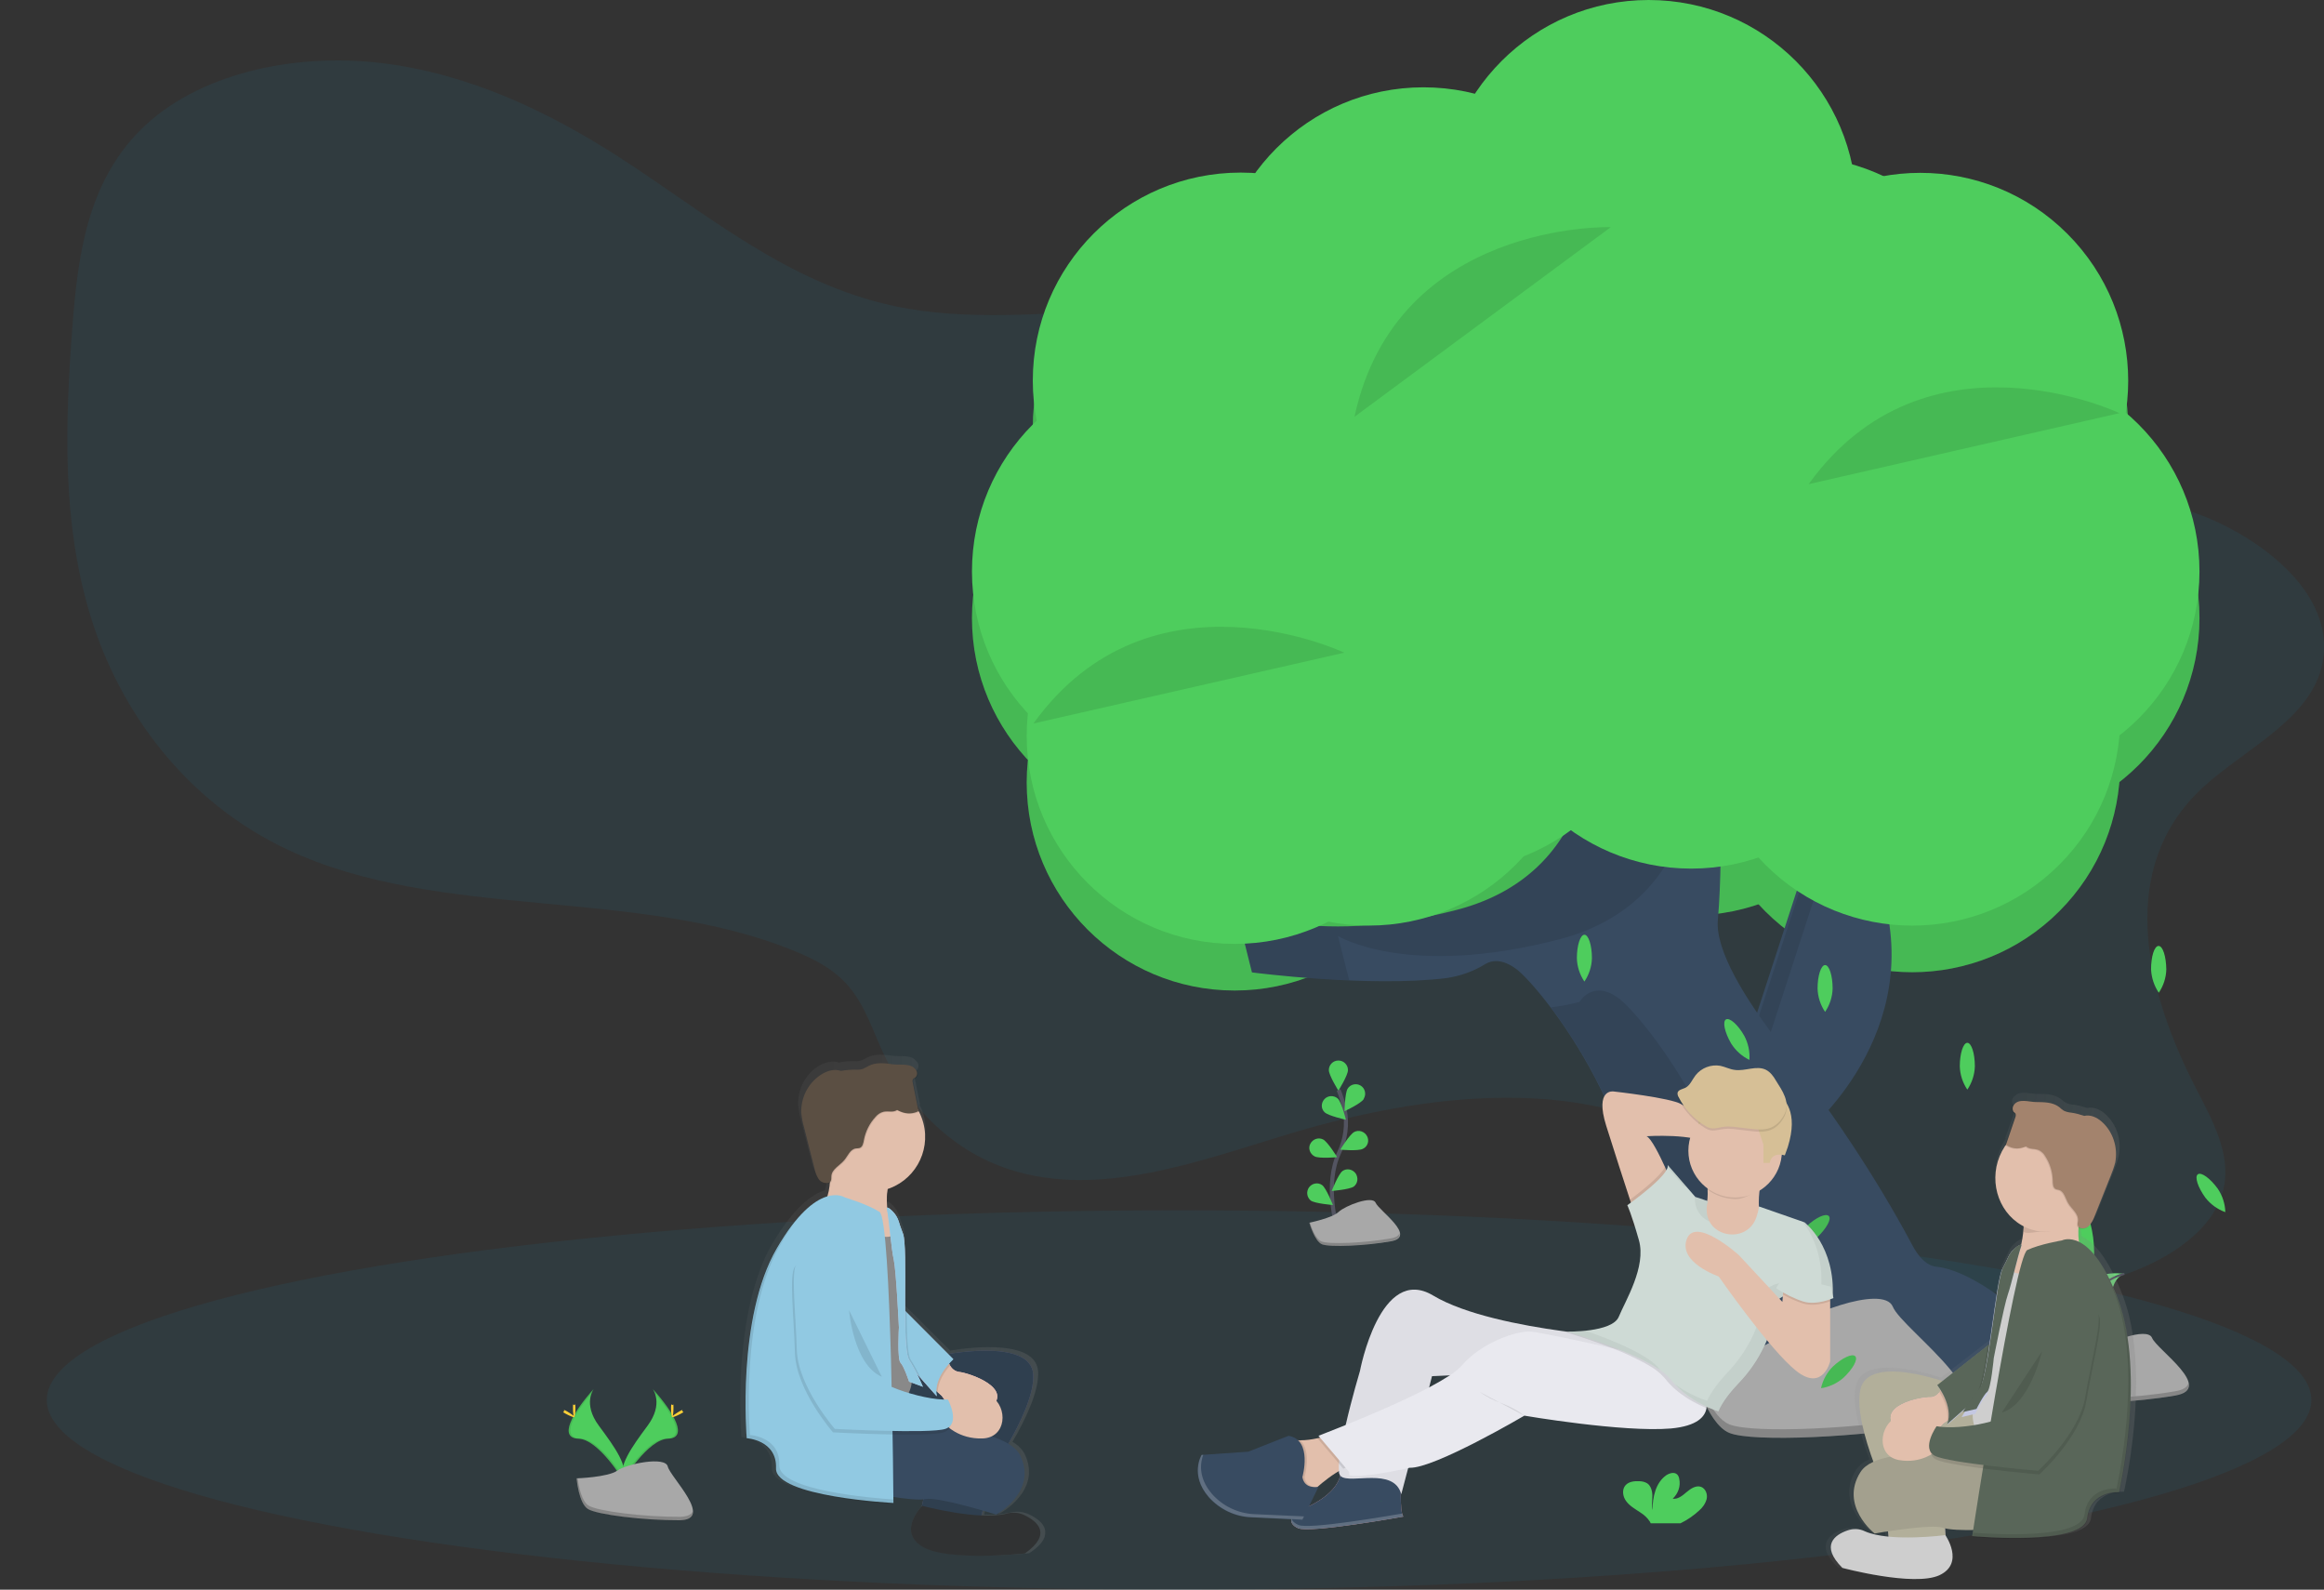 <?xml version="1.0" encoding="utf-8"?>
<!-- Generator: Adobe Illustrator 27.1.1, SVG Export Plug-In . SVG Version: 6.00 Build 0)  -->
<svg version="1.1" id="Laag_1" xmlns="http://www.w3.org/2000/svg" xmlns:xlink="http://www.w3.org/1999/xlink" x="0px" y="0px"
	 viewBox="0 0 1142.2 781.1" style="enable-background:new 0 0 1142.2 781.1;" xml:space="preserve">
<rect x="0" y="0" width="1142.2" height="781.1" fill="#333333" stroke="none"/>
<style type="text/css">
	.st0{opacity:0.1;fill:#1787AA;enable-background:new    ;}
	.st1{fill:#4ECD5D;}
	.st2{opacity:0.1;}
	.st3{fill:#384B61;}
	.st4{opacity:0.1;enable-background:new    ;}
	.st5{fill:none;stroke:#535461;stroke-miterlimit:10;}
	.st6{opacity:0.2;fill:#F5F5F5;enable-background:new    ;}
	.st7{fill:none;stroke:#535461;stroke-width:2;stroke-miterlimit:10;}
	.st8{fill:#A8A8A8;}
	.st9{opacity:0.2;enable-background:new    ;}
	.st10{fill:#FFD037;}
	.st11{fill:#DC9BA3;}
	.st12{fill:#E2BFAC;}
	.st13{fill:#E9E9EF;}
	.st14{opacity:5.000000e-02;enable-background:new    ;}
	.st15{fill:#CEDAD5;}
	.st16{fill:#D6BF96;}
	.st17{opacity:5.000000e-02;}
	.st18{opacity:0.2;fill:#FFFFFF;enable-background:new    ;}
	.st19{opacity:5.000000e-02;fill:#00FF00;enable-background:new    ;}
	.st20{fill:url(#SVGID_1_);}
	.st21{fill:#5F5D7E;}
	.st22{fill:#2F3F4F;}
	.st23{fill:#FDC2CC;}
	.st24{fill:#C4C8E2;}
	.st25{fill:#91C9E2;}
	.st26{fill:#898989;}
	.st27{fill:#303233;}
	.st28{fill:#5B4F43;}
	.st29{fill:url(#SVGID_00000166670048083400665350000012300967744640205493_);}
	.st30{fill:#B2AF9A;}
	.st31{fill:#596659;}
	.st32{fill:#CECECE;}
	.st33{fill:#A3A08E;}
	.st34{fill:#A3836D;}
</style>
<path class="st0" d="M1141,327.8c-6.9,28.1-42.6,42.3-62.6,63.3c-37.7,39.6-23,97.4,0.9,143.7c8,15.5,17.1,31.9,13.7,48.5
	c-4.1,20.3-26.1,35.2-49.1,43.1c-42,14.3-92.3,10.9-130.9-8.9c-33.4-17.2-57.3-45-91.2-61.4c-56.8-27.4-129.1-17-190.7,1.8
	c-43.6,13.3-91.3,30.7-134.7,16.8c-30.5-9.8-51.6-33.7-63.1-59c-5.5-12.2-9.6-25.5-20.2-35.2c-6.3-5.8-14.5-9.9-22.9-13.3
	c-76.9-31.5-174-14.6-248.6-49.6c-50.4-23.6-82.7-68.1-97-114.5s-12.6-95.1-9-142.9c2.6-34,7.2-70.2,33.5-96.4
	c27.8-27.7,75.4-38,118.5-32.8S269.7,55,304.1,77.1c43,27.7,82.8,62.1,135.5,73.3c35.9,7.6,73.7,3.4,110.7,2
	c61.9-2.4,123.9,3,185.4,8.8c30,2.9,60.1,5.9,89.8,10.2c6.7,1,13.3,2,20,3.1c3.3,0.6,6.7,1.2,10,1.8c2.6,0.5,5.2,1,7.8,1.5
	c4.1,0.8,8.2,1.6,12.2,2.5c11.7,2.5,23.2,5.3,34.6,8.6c39.7,11.2,71.6,31.6,109.1,45.8c24.5,9.3,51.1,11.8,74.3,23.6
	C1122.1,272.8,1148.3,298.1,1141,327.8z"/>
<ellipse transform="matrix(0.707 -0.707 0.707 0.707 9.772 774.632)" class="st1" cx="940" cy="375.5" rx="102.2" ry="102.2"/>
<circle class="st1" cx="831.2" cy="347.6" r="102.2"/>
<circle class="st1" cx="711.5" cy="348.6" r="102.2"/>
<circle class="st1" cx="672.7" cy="375.5" r="102.2"/>
<circle class="st1" cx="606.8" cy="384.5" r="102.2"/>
<circle class="st1" cx="579.9" cy="303.7" r="102.2"/>
<circle class="st1" cx="609.8" cy="209.9" r="102.2"/>
<circle class="st1" cx="666.7" cy="209.9" r="102.2"/>
<circle class="st1" cx="699.6" cy="168.1" r="102.2"/>
<circle class="st1" cx="783.4" cy="213.9" r="102.2"/>
<circle class="st1" cx="978.8" cy="303.7" r="102.2"/>
<circle class="st1" cx="920" cy="252.8" r="102.2"/>
<circle class="st1" cx="882.1" cy="202" r="102.2"/>
<circle class="st1" cx="810.3" cy="125.2" r="102.2"/>
<ellipse transform="matrix(0.707 -0.707 0.707 0.707 128.017 728.959)" class="st1" cx="943.9" cy="209.9" rx="102.2" ry="102.2"/>
<g class="st2">
	<ellipse transform="matrix(0.707 -0.707 0.707 0.707 9.772 774.632)" cx="940" cy="375.5" rx="102.2" ry="102.2"/>
	<circle cx="831.2" cy="347.6" r="102.2"/>
	<circle cx="711.5" cy="348.6" r="102.2"/>
	<circle cx="672.7" cy="375.5" r="102.2"/>
	<circle cx="606.8" cy="384.5" r="102.2"/>
	<circle cx="579.9" cy="303.7" r="102.2"/>
	<circle cx="609.8" cy="209.9" r="102.2"/>
	<circle cx="666.7" cy="209.9" r="102.2"/>
	<circle cx="699.6" cy="168.1" r="102.2"/>
	<circle cx="783.4" cy="213.9" r="102.2"/>
	<circle cx="978.8" cy="303.7" r="102.2"/>
	<circle cx="920" cy="252.8" r="102.2"/>
	<circle cx="882.1" cy="202" r="102.2"/>
	<circle cx="810.3" cy="125.2" r="102.2"/>
	<ellipse transform="matrix(0.707 -0.707 0.707 0.707 128.017 728.959)" cx="943.9" cy="209.9" rx="102.2" ry="102.2"/>
</g>
<path class="st3" d="M889.5,554.7c0,0,62.5-52.5,31.6-127.3l-30.9-11.6L856.6,519L889.5,554.7z"/>
<path class="st4" d="M892.8,412.2l7.4,2.8l-32.9,101.4l28.7,31.1c-2.4,2.4-3.9,3.6-3.9,3.6l-32.9-35.6L892.8,412.2z"/>
<ellipse class="st0" cx="579.5" cy="687.9" rx="556.5" ry="93.2"/>
<path class="st1" d="M1007.8,543.6c0,0-20.3,20.3-8.8,50.5c11.5,30.2-19.7,80.3-19.7,80.3l1-0.2c41.7-7.4,62.5-55.1,39.3-90.6
	C1010.9,570.5,1003.8,555.1,1007.8,543.6z"/>
<path class="st5" d="M1007.8,543.6c0,0-11.5,24.9,0,45.2s2,77.4-28.5,85.6"/>
<path class="st1" d="M1044.1,625.9c0,0-23.2-3.7-25.3,17.1s-44.6,23.7-44.6,23.7l0.8,0.5c35.1,23,68.6,14.7,63.6-15.9
	C1036.6,639.9,1036.8,628.5,1044.1,625.9z"/>
<path class="st6" d="M1044.1,625.9c0,0-23.2-3.7-25.3,17.1s-44.6,23.7-44.6,23.7l0.8,0.5c35.1,23,68.6,14.7,63.6-15.9
	C1036.6,639.9,1036.8,628.5,1044.1,625.9z"/>
<path class="st5" d="M1044.1,625.9c0,0-18,4-16.5,20.3s-26.7,36-53.4,20.4"/>
<path class="st3" d="M607.2,445.3l8.1,32.5c0,0,57.4,7.5,95.6,2.8c6.8-1,13.3-3.3,19.1-6.9c3.2-1.9,8.3-2.7,15.3,2.5
	c11.9,9,70.5,81,61,155.7c-1.5,11.6-10.6,20.7-22.2,22.2l0,0c-11.7,1.6-22.9,5.8-32.7,12.4l-29,19.3l297.3-6.5L989,641.9
	c0,0-21.1-17.9-37.4-19.5c-4.7-0.5-8.7-4.8-11.8-10.7c-18.5-34.7-40.7-67.2-64.7-98.3c-17.5-22.7-32.2-46.5-30.8-61.5
	c3.2-35.8,0-94.2,0-94.2l-61.7-8.1c0,0,8.1,78-66.6,97.5C641.3,466.4,607.2,445.3,607.2,445.3z"/>
<g class="st2">
	<path d="M657.6,459.9c0,0,34.1,21.1,108.9,1.6s66.6-97.5,66.6-97.5l11.8,1.5c-0.2-5-0.4-8-0.4-8l-61.7-8.1c0,0,8.1,78-66.6,97.5
		s-108.9-1.6-108.9-1.6l8.1,32.5c0,0,21.9,2.9,47.7,3.9L657.6,459.9z"/>
	<path d="M801.9,681.1c9.8-6.5,21-10.8,32.7-12.4l0,0c11.5-1.5,20.6-10.6,22.2-22.2c9.5-74.7-49.1-146.8-61-155.8
		c-13-9.8-19.5,1.6-19.5,1.6c-4.6,1.2-9.3,2.1-14,2.7c21.1,28,51.2,81.7,44.1,136.9c-1.5,11.5-10.6,20.6-22.2,22.2l0,0
		c-11.7,1.6-22.9,5.8-32.7,12.4l-29,19.3l74.8-1.6L801.9,681.1z"/>
</g>
<path class="st7" d="M657,602.9c0,0-6.2-21.1,1.2-36.6c3.1-6.5,4.1-13.8,2.7-20.9c-0.7-3.4-1.7-6.6-3-9.8"/>
<path class="st1" d="M662.5,525.8c0,2.6-4.7,10.1-4.7,10.1s-4.7-7.5-4.7-10.1c0-2.6,2.1-4.7,4.7-4.7
	C660.4,521.1,662.5,523.2,662.5,525.8C662.5,525.8,662.5,525.8,662.5,525.8L662.5,525.8z"/>
<path class="st1" d="M670.2,540.1c-1.4,2.2-9.4,5.9-9.4,5.9s0.2-8.8,1.5-11c1.3-2.2,4.2-2.9,6.4-1.6s2.9,4.2,1.6,6.4
	C670.3,540,670.2,540,670.2,540.1L670.2,540.1z"/>
<path class="st1" d="M669.8,564.5c-2.3,1.2-11.1,0.4-11.1,0.4s4.6-7.5,6.9-8.7c2.3-1.2,5.1-0.2,6.3,2.1
	C673.1,560.6,672.2,563.4,669.8,564.5L669.8,564.5z"/>
<path class="st1" d="M665.4,583c-2.1,1.5-10.9,2.2-10.9,2.2s3.2-8.2,5.3-9.8c2.1-1.5,5-0.9,6.5,1.2
	C667.7,578.8,667.3,581.5,665.4,583z"/>
<path class="st1" d="M651,546.5c1.8,1.8,10.5,3.7,10.5,3.7s-2.1-8.6-4-10.4c-1.9-1.7-4.9-1.6-6.6,0.3
	C649.2,542,649.2,544.8,651,546.5L651,546.5z"/>
<path class="st1" d="M646.1,568.2c2.3,1.2,11.1,0.4,11.1,0.4s-4.6-7.5-6.9-8.7c-2.3-1.2-5.1-0.2-6.3,2.1
	C642.8,564.2,643.8,567,646.1,568.2L646.1,568.2L646.1,568.2z"/>
<path class="st1" d="M644.2,589.9c2.1,1.5,10.9,2.2,10.9,2.2s-3.2-8.2-5.3-9.8c-2.1-1.5-5-0.9-6.5,1.2
	C641.9,585.6,642.3,588.3,644.2,589.9z"/>
<path class="st8" d="M643.5,600.8c0,0,11.3-2.3,14.4-5.3s16.6-8.3,18.2-4.5s20.4,16.6,7.6,18.9s-30.3,3-34,1.5
	S643.5,600.8,643.5,600.8z"/>
<path class="st9" d="M683.5,608.5c-12.9,2.3-30.3,3-34,1.5c-2.9-1.2-4.9-6.7-5.7-9.3l-0.4,0.1c0,0,2.3,9.1,6,10.6s21.2,0.8,34-1.5
	c3.7-0.7,4.8-2.2,4.4-4.1C687.6,607.1,686.3,608,683.5,608.5z"/>
<path class="st8" d="M831.6,672c0,0,34.4-6.9,43.6-16.1s50.5-25.2,55.1-13.8s62,50.5,23,57.4s-91.8,9.2-103.3,4.6
	S831.6,672,831.6,672z"/>
<path class="st9" d="M953.3,695.3c-39,6.9-91.8,9.2-103.3,4.6c-8.7-3.5-14.8-20.3-17.2-28.1l-1.2,0.2c0,0,6.9,27.5,18.4,32.1
	s64.3,2.3,103.3-4.6c11.3-2,14.5-6.7,13.3-12.6C965.6,690.8,961.7,693.8,953.3,695.3z"/>
<path class="st1" d="M1064.7,476.3c-0.1,4.1-1.4,8.1-3.7,11.5c-2.3-3.4-3.6-7.4-3.8-11.5c0-6.3,1.6-11.5,3.7-11.5
	S1064.6,470,1064.7,476.3z"/>
<path class="st1" d="M782.4,470.8c-0.1,4.1-1.4,8.1-3.7,11.5c-2.3-3.4-3.6-7.4-3.7-11.5c0-6.3,1.7-11.5,3.7-11.5
	S782.4,464.4,782.4,470.8z"/>
<path class="st1" d="M1090,584.1c2.3,3.4,3.6,7.4,3.7,11.5c-3.9-1.4-7.3-3.9-9.8-7.1c-3.7-5.1-5.4-10.3-3.7-11.5
	S1086.3,579,1090,584.1z"/>
<path class="st1" d="M970.6,523.9c-0.1,4.1-1.4,8.1-3.7,11.5c-2.3-3.4-3.6-7.4-3.7-11.5c0-6.3,1.7-11.5,3.7-11.5
	S970.6,517.5,970.6,523.9z"/>
<path class="st1" d="M900.7,485.7c-0.1,4.1-1.4,8.1-3.7,11.5c-2.3-3.4-3.6-7.4-3.7-11.5c0-6.3,1.7-11.5,3.7-11.5
	S900.7,479.3,900.7,485.7z"/>
<path class="st1" d="M857.3,509c1.9,3.6,2.8,7.7,2.5,11.8c-3.7-1.8-6.8-4.6-9-8.1c-3.2-5.5-4.3-10.8-2.5-11.8S854.2,503.5,857.3,509
	z"/>
<path class="st1" d="M825,614.6c-3.1,2.7-6.9,4.5-11,5.1c0.9-4,2.9-7.7,5.8-10.6c4.6-4.3,9.5-6.6,11-5.1S829.6,610.3,825,614.6z"/>
<path class="st4" d="M825,614.6c-3.1,2.7-6.9,4.5-11,5.1c0.9-4,2.9-7.7,5.8-10.6c4.6-4.3,9.5-6.6,11-5.1S829.6,610.3,825,614.6z"/>
<path class="st1" d="M893,608.1c-3.1,2.7-6.9,4.5-11,5.1c0.9-4,2.9-7.7,5.8-10.6c4.6-4.3,9.5-6.6,11-5.1S897.6,603.7,893,608.1z"/>
<path class="st4" d="M893,608.1c-3.1,2.7-6.9,4.5-11,5.1c0.9-4,2.9-7.7,5.8-10.6c4.6-4.3,9.5-6.6,11-5.1S897.6,603.7,893,608.1z"/>
<path class="st1" d="M906,677c-3.1,2.7-6.9,4.5-11,5.1c0.9-4,2.9-7.7,5.8-10.6c4.6-4.3,9.5-6.6,11-5.1S910.6,672.7,906,677z"/>
<path class="st4" d="M906,677c-3.1,2.7-6.9,4.5-11,5.1c0.9-4,2.9-7.7,5.8-10.6c4.6-4.3,9.5-6.6,11-5.1S910.6,672.7,906,677z"/>
<path class="st8" d="M1008.6,672.1c0,0,17.1-3.4,21.7-7.9s25.1-12.5,27.4-6.8s30.8,24.9,11.4,28.3s-45.6,4.5-51.3,2.3
	S1008.6,672.1,1008.6,672.1z"/>
<path class="st9" d="M1069.1,683.6c-19.4,3.4-45.6,4.5-51.3,2.3c-4.3-1.7-7.4-10-8.6-13.9l-0.6,0.1c0,0,3.4,13.6,9.1,15.9
	s31.9,1.1,51.3-2.3c5.6-1,7.2-3.3,6.6-6.2C1075.2,681.4,1073.3,682.9,1069.1,683.6z"/>
<ellipse transform="matrix(0.707 -0.707 0.707 0.707 25.993 767.913)" class="st1" cx="940" cy="352.6" rx="102.2" ry="102.2"/>
<circle class="st1" cx="831.2" cy="324.6" r="102.2"/>
<circle class="st1" cx="711.5" cy="325.6" r="102.2"/>
<circle class="st1" cx="672.7" cy="352.6" r="102.2"/>
<circle class="st1" cx="606.8" cy="361.6" r="102.2"/>
<circle class="st1" cx="579.9" cy="280.8" r="102.2"/>
<circle class="st1" cx="609.8" cy="187" r="102.2"/>
<circle class="st1" cx="666.7" cy="187" r="102.2"/>
<circle class="st1" cx="699.6" cy="145.1" r="102.2"/>
<circle class="st1" cx="783.4" cy="191" r="102.2"/>
<circle class="st1" cx="978.8" cy="280.8" r="102.2"/>
<circle class="st1" cx="920" cy="229.9" r="102.2"/>
<circle class="st1" cx="882.1" cy="179" r="102.2"/>
<circle class="st1" cx="810.3" cy="102.2" r="102.2"/>
<ellipse transform="matrix(0.707 -0.707 0.707 0.707 144.238 722.24)" class="st1" cx="943.9" cy="187" rx="102.2" ry="102.2"/>
<path class="st4" d="M1041.7,203c0,0-95.2-45.1-152.8,34.9"/>
<path class="st4" d="M791.7,111.6c0,0-105.3-3.2-126,93.2"/>
<path class="st4" d="M660.7,320.7c0,0-95.2-45.2-152.8,34.8"/>
<path class="st1" d="M320.8,682.5c0,0,5.5,7.2-2.5,18s-14.6,20-12,26.8c0,0,12.1-20.1,22-20.4S331.7,694.6,320.8,682.5z"/>
<path class="st4" d="M320.8,682.5c0.5,0.7,0.9,1.5,1.1,2.2c9.6,11.3,14.8,21.8,5.5,22.1c-8.6,0.2-19,15.7-21.4,19.5
	c0.1,0.3,0.2,0.6,0.3,0.9c0,0,12.1-20.1,22-20.4S331.7,694.6,320.8,682.5z"/>
<path class="st10" d="M331,691.7c0,2.5-0.3,4.6-0.6,4.6s-0.6-2-0.6-4.6s0.4-1.3,0.7-1.3S331,689.2,331,691.7z"/>
<path class="st10" d="M334.5,694.7c-2.2,1.2-4.2,1.9-4.3,1.6s1.5-1.5,3.7-2.8s1.3-0.3,1.5,0S336.8,693.5,334.5,694.7z"/>
<path class="st1" d="M291.8,682.5c0,0-5.5,7.2,2.5,18s14.7,20,12,26.8c0,0-12.1-20.1-22-20.4C274.5,706.6,281,694.6,291.8,682.5z"/>
<path class="st4" d="M291.8,682.5c-0.5,0.7-0.9,1.5-1.1,2.2c-9.6,11.3-14.8,21.8-5.5,22.1c8.6,0.2,19,15.7,21.4,19.5
	c-0.1,0.3-0.2,0.6-0.3,0.9c0,0-12.1-20.1-22-20.4C274.4,706.6,281,694.6,291.8,682.5z"/>
<path class="st10" d="M281.6,691.7c0,2.5,0.3,4.6,0.6,4.6s0.6-2,0.6-4.6s-0.4-1.3-0.7-1.3C281.8,690.3,281.6,689.2,281.6,691.7z"/>
<path class="st10" d="M278.1,694.7c2.2,1.2,4.2,1.9,4.3,1.6s-1.5-1.5-3.7-2.8s-1.3-0.3-1.5,0C277,693.9,275.9,693.5,278.1,694.7z"/>
<path class="st8" d="M283.4,726.4c0,0,15.4-0.5,20-3.8s23.6-7.2,24.8-2s23.1,26.3,5.7,26.4s-40.3-2.7-44.9-5.5
	S283.4,726.4,283.4,726.4z"/>
<path class="st9" d="M334.2,745.3c-17.3,0.1-40.3-2.7-44.9-5.5c-3.5-2.1-4.9-9.8-5.4-13.4h-0.5c0,0,1,12.4,5.6,15.2
	s27.6,5.7,44.9,5.5c5,0,6.7-1.8,6.6-4.5C339.8,744.2,337.9,745.2,334.2,745.3z"/>
<path class="st1" d="M835,742.3c1.8-1.5,3.2-3.5,3.8-5.8c0.5-2.3-0.5-5-2.7-5.9c-2.5-0.9-5.1,0.8-7.1,2.5c-2,1.7-4.3,3.7-6.9,3.3
	c2.7-2.5,4-6.2,3.2-9.8c-0.1-0.7-0.4-1.4-0.9-2c-1.4-1.5-3.8-0.8-5.5,0.3c-5.2,3.7-6.7,10.7-6.7,17.1c-0.5-2.3-0.1-4.7-0.1-7
	c0-2.3-0.7-5-2.6-6.2c-1.2-0.7-2.6-1-4-1c-2.3-0.1-4.9,0.2-6.5,1.9c-2,2.1-1.5,5.7,0.3,8c1.7,2.3,4.4,3.8,6.8,5.4
	c1.9,1.2,3.6,2.7,4.8,4.6c0.1,0.3,0.3,0.5,0.4,0.8h14.6C829.2,746.9,832.3,744.8,835,742.3z"/>
<path class="st1" d="M1029.6,732.3c1.8-1.5,3.2-3.5,3.8-5.8c0.5-2.3-0.5-5-2.7-5.9c-2.5-0.9-5.1,0.8-7.1,2.5s-4.3,3.7-6.9,3.3
	c2.7-2.5,4-6.2,3.2-9.8c-0.1-0.7-0.4-1.4-0.9-2c-1.4-1.5-3.8-0.8-5.5,0.3c-5.2,3.7-6.7,10.7-6.7,17.1c-0.5-2.3-0.1-4.7-0.1-7
	s-0.7-5-2.6-6.2c-1.2-0.7-2.6-1-4-1c-2.3-0.1-4.9,0.2-6.5,1.9c-2,2.1-1.5,5.7,0.3,8c1.7,2.3,4.4,3.8,6.8,5.4
	c1.9,1.2,3.6,2.7,4.8,4.6c0.1,0.3,0.3,0.5,0.4,0.8h14.7C1023.8,736.9,1026.8,734.8,1029.6,732.3z"/>
<path class="st11" d="M688.7,726.9c0,0-1,15.7,1,18.3c0,0-45.9,8.3-51.7,5.7s-3.1-6.8,0-8.3s18.8-7.3,20.9-18.3c0,0-6.8-3.1,15.1,1
	S688.7,726.9,688.7,726.9z"/>
<path class="st3" d="M688.7,726.9c0,0-1,15.7,1,18.3c0,0-45.9,8.3-51.7,5.7s-3.1-6.8,0-8.3s18.8-7.3,20.9-18.3c0,0-6.8-3.1,15.1,1
	S688.7,726.9,688.7,726.9z"/>
<path class="st12" d="M867.7,575c0,0-5.7,9.4-2.1,27.7s-9.4,18.3-9.4,18.3h-26.1l-8.9-23l12.5,1c0,0,8.3-2.1,4.7-21.4L867.7,575z"/>
<path class="st12" d="M789.4,553.1c4,12.7,9,28.2,11.7,36.4l1.9,5.8l17.2-17.7c0,0-0.8-1.8-1.9-4.2c-2.5-5.5-6.9-14.4-9.1-15.1
	c0,0,24-1.6,31.3,4.2s5.2-15.7,5.2-15.7s-14.1-1-19.3-4.2s-33.4-6.3-33.4-6.3S783.7,534.8,789.4,553.1z"/>
<path class="st12" d="M632.8,706.5l3.7,26.6l9.4-1c0,0,0.6-0.5,1.5-1.4c2.5-2.2,7.8-6.6,12.8-9c1.7-0.9,3.6-1.4,5.5-1.6l-10.4-15.7
	c-2.5,1-5.1,1.7-7.8,2.3c-2.8,0.6-5.6,1-8.4,1C637,707.8,634.8,707.4,632.8,706.5z"/>
<path class="st13" d="M658.9,725.3c4.7,4.2,26.1-4.7,29.8,8.9l3.4-12.9l10.3-39.6l1.4-5.5l8.6-0.4l98.9-4.2l5.6-0.2l3-0.1l-3.9-1.9
	L790,656.4c0,0-9.4-0.7-22.4-2.4l0,0c-19.7-2.7-47.5-8-63.2-17.4c-26.1-15.7-36,37-36,37s-4,13.4-7,26.5c-1.4,5.7-2.4,11.4-3.2,17.2
	C657.8,721.5,657.9,724.4,658.9,725.3z"/>
<path class="st14" d="M658.9,725.3c4.7,4.2,26.1-4.7,29.8,8.9l3.4-12.9l10.3-39.6l1.4-5.5l8.9-0.5l95.6-5.9l5.9-0.4l1.8-0.1l2.3-0.2
	l-28.4-12.8c0,0-9.4-0.7-22.4-2.4l0,0c-19.7-2.7-47.5-8-63.2-17.4c-26.1-15.7-36,37-36,37s-4,13.4-7,26.5
	c-1.4,5.7-2.4,11.4-3.2,17.2C657.8,721.5,657.9,724.4,658.9,725.3z"/>
<path class="st4" d="M647.5,706.7l9.1,10.7l3.6,4.3c1.7-0.9,3.6-1.4,5.5-1.6l-10.4-15.7C652.8,705.4,650.1,706.2,647.5,706.7z"/>
<path class="st13" d="M648,705.5l10.2,12l4.9,5.8v1.6c6,1.4,24.8-2.6,28.9-3.5l0.8-0.2c12,0.5,56.4-25.6,56.4-25.6s48.5,8.3,72,6.3
	c13.1-1.2,16.8-5.9,17.5-9.9c0.3-2,0-4-0.8-5.8l-21-14.8l-2.8-2l-4.4-3.1c0,0-7.7-1.8-17.5-3.9l0,0c-15.3-3.4-35.7-7.8-39.9-8.1
	c-6.8-0.5-24,5.2-33.9,16.7c-1.7,1.8-3.6,3.4-5.7,4.7l-0.3,0.2c-2.8,1.8-6.2,3.8-10,5.8c-12.6,6.7-29.5,13.8-41,18.5
	C653.4,703.4,648,705.5,648,705.5z"/>
<path class="st4" d="M632.8,706.5l3.7,26.6l9.4-1c0,0,0.6-0.5,1.5-1.4c-2.1,0-5.5-0.5-6.2-4.9c0,0,3.6-12.7-2.1-18.1
	C637,707.8,634.8,707.4,632.8,706.5z"/>
<path class="st3" d="M640.1,725.8c0,0,5.2-18.3-6.8-20.3l-19.8,7.8l-23,1.6c0,0-6,9.8,3.6,20.8c5.3,6,12.9,9.6,20.9,9.9l25.1,1.2
	l7.9-16.2C648,730.5,641.2,732.1,640.1,725.8z"/>
<path class="st4" d="M767.6,654c2.6,0.8,13.5,4,24.7,8.4l0,0c5.5,2.1,10.9,4.6,16.1,7.4c1.1,0.6,2.1,1.2,3.1,1.8
	c2.5,1.5,4.8,3.4,6.7,5.6c6.4,8.3,15.9,12.8,20.6,14.7c0.3-2,0-4-0.8-5.8l-21-14.8l3-0.1l-3.9-1.9l2.3-0.2l-28.4-12.8
	C789.9,656.4,780.5,655.8,767.6,654z"/>
<path class="st4" d="M801.1,589.5l1.9,5.8l17.2-17.7c0,0-0.8-1.8-1.9-4.2C816.1,578,805.7,586.1,801.1,589.5z"/>
<path class="st15" d="M863.2,598.2c0.6-1.8,1.1-3.6,1.3-5.4l22.4,7.8c0,0,15.4,11.7,13.8,37.3c0,0-19-7-27.4,1.3l-0.2,1.5
	c-1.8,14.6-8.2,28.2-18.4,38.8c-4.2,4.4-8.1,9.3-10.1,14c0,0-14.6-4.2-23.5-15.7s-51.1-23.5-51.1-23.5s22.4,0.5,25.6-7.3
	s13.6-24.5,9.9-37.6s-5.7-17.2-5.7-17.2s21.4-15.1,19.8-19.8l13.6,15.7l6.3,2.1c-0.5,1.2-0.7,2.5-0.7,3.8
	C838.4,608.1,858.5,611.5,863.2,598.2z"/>
<path class="st4" d="M839.2,584.5c-0.2-1.9-0.4-3.9-0.8-5.8l29.2-2.6c0,0-2,1.8-2.9,8.3c-3.4,2-7.4,4.8-11.7,4.8
	C848.1,589.1,843.2,587.5,839.2,584.5z"/>
<circle class="st12" cx="852.8" cy="565.4" r="23"/>
<path class="st16" d="M869.8,571.4h-3.1v-8.9l-3.1-9.4c0,0-15.7-7.3-23-5.7l-5.7,5.2c0,0-1.6-12.5,7.8-17.2s26.1-2.6,30.3,1
	s11,9.9,5.7,27.1l-1.5,4.2C877.1,567.7,870.8,565.6,869.8,571.4z"/>
<g class="st17">
	<path d="M829.2,583.4l-1.7-0.6l-7.9-9.1c0.2-0.4,0.2-0.9,0-1.3L829.2,583.4z"/>
	<path d="M840.2,600.2c-4.6-1.9-7.4-6.5-7.2-11.5c0-0.3,0-0.6,0-0.9l0.2,0.2l6.3,2.1c-0.5,1.2-0.7,2.5-0.7,3.8
		C838.6,596.2,839.2,598.3,840.2,600.2z"/>
	<path d="M779.3,653.9c13.1,4.5,30.8,11.7,36.2,18.7l0.4,0.5c-14.3-9.8-45.8-18.8-45.8-18.8C773.2,654.4,776.3,654.2,779.3,653.9z"
		/>
	<path d="M839,688.3c2.1-4.7,6-9.6,10.1-14c10.2-10.6,16.6-24.2,18.4-38.8l0.2-1.5c8.3-8.3,27.4-1.3,27.4-1.3
		c1-16.2-4.8-26.9-9.2-32.5l1.2,0.4c0,0,15.4,11.7,13.8,37.3c0,0-19-7-27.4,1.3l-0.2,1.5c-1.8,14.6-8.2,28.2-18.4,38.8
		c-4.2,4.4-8.1,9.3-10.1,14c0,0-12.7-3.6-21.6-13.4C827.9,683.6,833.3,686.4,839,688.3z"/>
</g>
<path class="st12" d="M844.7,627.2c0,0,25,36,38.1,46.4s16.7-4.7,16.7-4.7v-33.4l-23-2.6l-0.2,3.2l-0.3,3.6l-21.4-23
	c0,0-21.4-19.3-25.6-7.8S844.7,627.2,844.7,627.2z"/>
<path class="st4" d="M876.3,636.1c3.1,1.8,6.4,3.3,9.9,4.4c4.9,1.5,10.6-0.1,13.3-1.1v-3.9l-23-2.6L876.3,636.1z"/>
<path class="st15" d="M899.8,632.2l1.3,5.6c0,0-8.2,3.8-14.9,1.7c-4.6-1.5-8.9-3.7-13-6.3c-1-0.5,4.2-6.3,4.2-6.3L899.8,632.2z"/>
<path class="st4" d="M749.5,695.8c-3.5-2.7-7.4-4.8-11.5-6.3c-3.9-1.3-7.6-3.3-11-5.7"/>
<path class="st18" d="M590.6,714.9l0.8-0.1c-1.2,3.2-3,10.8,4.3,19.3c5.3,6,12.9,9.6,20.9,9.9l24.3,1.1l-0.8,1.6l-25.1-1.2
	c-8-0.3-15.5-3.9-20.9-9.9C584.6,724.7,590.6,714.9,590.6,714.9z"/>
<path class="st19" d="M679.2,737.2c-0.1,0.3-0.2,0.6-0.2,0.9C678.4,737.9,677.7,737.3,679.2,737.2z"/>
<path class="st18" d="M638.1,749.3c5.3,2.4,45.6-4.7,51-5.6c0.1,0.5,0.3,1,0.6,1.5c0,0-45.9,8.3-51.7,5.7c-3-1.3-3.7-3.1-3.3-4.7
	C635.1,747.3,636.1,748.4,638.1,749.3z"/>
<path class="st4" d="M838.2,554.4c-5.6-3.4-10.2-8.3-13.2-14.2c-0.4-0.6-0.6-1.4-0.5-2.2c0.4-1.4,2.2-1.7,3.6-2.3
	c2.5-1.1,3.5-4,5.2-6.2c2.9-3.7,7.6-5.5,12.2-4.7c2.4,0.5,4.6,1.7,7,2c5.2,0.8,10.8-2.4,15.5,0c2.1,1.1,3.6,3.1,4.8,5.2
	c3.2,5.1,7.1,10.5,4.3,16.4c-1.7,3.4-4.3,6.2-8,7.2s-8,0.2-11.8-0.2c-3.1-0.3-6.4-1-9.5-0.7C844,555,841.7,556.5,838.2,554.4z"/>
<path class="st16" d="M838.2,553.3c-5.6-3.4-10.2-8.3-13.2-14.2c-0.4-0.6-0.6-1.4-0.5-2.2c0.4-1.4,2.2-1.7,3.6-2.3
	c2.5-1.1,3.5-4,5.2-6.2c2.9-3.7,7.6-5.5,12.2-4.7c2.4,0.5,4.6,1.7,7,2c5.2,0.8,10.8-2.4,15.5,0c2.1,1.1,3.6,3.1,4.8,5.2
	c3.2,5.1,7.1,10.5,4.3,16.4c-1.7,3.4-4.3,6.2-8,7.2s-8,0.2-11.8-0.2c-3.1-0.3-6.4-1-9.5-0.7C844,554,841.7,555.5,838.2,553.3z"/>
<linearGradient id="SVGID_1_" gradientUnits="userSpaceOnUse" x1="1190.315" y1="80.325" x2="1340.272" y2="80.325" gradientTransform="matrix(-1 0 0 -1 1704.12 721.55)">
	<stop  offset="0" style="stop-color:#808080;stop-opacity:0.25"/>
	<stop  offset="0.54" style="stop-color:#808080;stop-opacity:0.12"/>
	<stop  offset="1" style="stop-color:#808080;stop-opacity:0.1"/>
</linearGradient>
<path class="st20" d="M363.8,688.3c0,10.8,0.6,17.9,0.6,17.9s15.4,0.9,14.9,15.1s59.7,17.3,59.7,17.3s0-0.2,0-0.4l0,0
	c0,0,0-1.2,0-3.2c5.7,0.8,11.8,1.5,15.3,1.2c-0.2,1.1-0.5,2.3-0.8,3.3c-0.3,0.3-5.8,5.9-5.6,11.8c-0.1,3,1.3,6.1,5.7,8.6
	c12.7,7.4,52.2,3.3,52.2,3.3c6-3.9,8-7.3,7.9-10.1c0.2-4.1-3.9-7-7.7-8.9c-2.9-1.4-6.2-1.8-9.4-1c-4.2,0.9-8.6,1.3-12.9,1
	c0.2-0.9,0.4-1.7,0.7-2.5c4.1,1.2,6.9,2,6.9,2s21.1-11.2,12.3-29.3c-1.4-2.5-3.5-4.6-6-5.9c6.8-11.7,13.2-25.4,12.6-34.7
	c-1.1-15.4-31.7-12.1-43.2-10.2L445,641.7c0-16,0.5-34.4-1-38.3c-2.6-6.9-1.8-6-3.5-9.1l-0.1-0.1c-1-1.6-3.7-4.2-4.4-3.8
	c-0.3-3.2-0.3-6.4,0.1-9.5c11.2-3.6,18.7-14,18.8-25.8c0-4.3-1-8.5-3-12.3l0.3-0.1l-2.9-14.3c-0.2-0.6-0.2-1.3,0.1-1.8
	c0.3-0.4,0.8-0.5,1.2-0.8c0.9-0.9,1.1-2.3,0.5-3.4c-0.3-0.5-0.6-1-1.1-1.4c-2.4-2.8-7.6-1.8-10.8-2.2c-4.3-0.5-8.9-1.3-12.9,0.8
	c-0.9,0.5-1.8,1-2.8,1.4c-1.3,0.4-2.7,0.5-4,0.4c-2.4,0-4.9,0.2-7.3,0.7c-3.1-1.1-6.8-0.1-9.7,1.6c-6.7,4.1-10.6,11.6-10.2,19.5
	c0.3,2.4,0.7,4.8,1.4,7.2l5.3,20.8c0.3,1.7,1,3.4,2,4.9c0.2,0.3,0.5,0.6,0.8,0.9c1,1.2,2.7,1.9,4.3,1.6c0.2,0,0.4-0.1,0.6-0.2
	c-0.2,2.2-0.6,4.4-1.3,6.5c-6.1,1.8-15,8-25.7,26C366.2,633.8,363.9,667.8,363.8,688.3z M451.1,673.6L451.1,673.6z"/>
<rect x="417" y="675.4" class="st21" width="59.8" height="42.9"/>
<path class="st21" d="M462,666c0,0,44.6-9.3,45.8,9.3s-26.3,56-26.3,56l-25-5.1l7.2-28.9c0,0-28.4-6.4-30.1-6.8S462,666,462,666z"/>
<path class="st22" d="M462,666c0,0,44.6-9.3,45.8,9.3s-26.3,56-26.3,56l-25-5.1l7.2-28.9c0,0-28.4-6.4-30.1-6.8S462,666,462,666z"/>
<path class="st21" d="M485.4,736.5c0,0-4.2,8.1-3,11.5s-30.1-4.7-30.1-4.7s2.5-9.8,2.1-11S485.4,736.5,485.4,736.5z"/>
<path class="st23" d="M457.8,681.3l3.1,2.8l2,1.8c0,0,10.2,16.5,23.3,6.4s-10.2-17.8-14.9-18.2c-1.9-0.3-3.5-1.5-4.4-3.2
	c-0.7-1.2-1.2-2.6-1.5-4L457.8,681.3z"/>
<path class="st12" d="M457.8,681.3l3.1,2.8l2,1.8c0,0,10.2,16.5,23.3,6.4s-10.2-17.8-14.9-18.2c-1.9-0.3-3.5-1.5-4.4-3.2
	c-0.7-1.2-1.2-2.6-1.5-4L457.8,681.3z"/>
<path class="st22" d="M485.4,736.5c0,0-4.2,8.1-3,11.5s-30.1-4.7-30.1-4.7s2.5-9.8,2.1-11S485.4,736.5,485.4,736.5z"/>
<path class="st4" d="M457.8,681.3l3.1,2.8c0-5.4,3.6-10.4,6.1-13.2c-0.7-1.2-1.2-2.6-1.5-4L457.8,681.3z"/>
<path class="st24" d="M439.1,638.5l29.3,29.3c0,0-10.2,8.9-8.1,18.2l-21.2-23.8L439.1,638.5z"/>
<path class="st25" d="M439.3,638.5v23.8l3.4,3.8l10.1,11.3l7.7,8.7c-2.1-9.3,8.1-18.2,8.1-18.2L439.3,638.5z"/>
<path class="st26" d="M439.1,596.4c0,0,0,8.9-7.6,6.4s-1.7,100.6-1.7,100.6s22.1-16.5,17.8-28.4s-5.1-20.8-4.7-32.7
	S439.1,596.4,439.1,596.4z"/>
<path class="st12" d="M438.7,572.7c0,0-6.4,17.4,0,30.6c6.4,13.2-37.8-7.2-37.8-7.2s9.8-4.7,6.4-27.2L438.7,572.7z"/>
<path class="st4" d="M442.5,652c-0.3,4.7-0.3,9.3,0,14l10.1,11.3c-1.5-3.2-3.1-6.2-5-9.2c-1.6-2.4-1.9-12.1-2-23.2l-3.7-3.7
	C442.3,647.3,442.5,652,442.5,652z"/>
<path class="st24" d="M435.9,594.1c-0.5-2.2,3.2,1.1,4.4,3.1l0.1,0.1c1.7,3,0.8,2.1,3.4,8.9s-0.8,56,3,62c2.6,4.2,4.9,8.6,6.8,13.2
	l-6.8-2.5c0,0-2.5-7.6-4.2-9.3s-0.8-17.4-0.8-17.4s-1.3-27.2-2.5-33.1C438.1,614.2,436.9,598.8,435.9,594.1z"/>
<path class="st25" d="M435.9,594.1c-0.5-2.2,3.2,1.1,4.4,3.1l0.1,0.1c1.7,3,0.8,2.1,3.4,8.9s-0.8,56,3,62c2.6,4.2,4.9,8.6,6.8,13.2
	l-6.8-2.5c0,0-2.5-7.6-4.2-9.3s-0.8-17.4-0.8-17.4s-1.3-27.2-2.5-33.1C438.1,614.2,436.9,598.8,435.9,594.1z"/>
<path class="st3" d="M426,700c0,0,67-2.5,75.5,15.3s-11.9,28.9-11.9,28.9s-28.4-8.9-34.8-7.6s-28.9-3.4-28.9-3.4L426,700z"/>
<path class="st12" d="M463.3,689c0,0,15.3-8.5,23.8-3s7.6,20.4-4.2,20.8s-18.2-6.8-18.2-6.8L463.3,689z"/>
<path class="st25" d="M415.3,588.4c0,0-13.6-9.3-33.5,25S367,706.7,367,706.7s14.9,0.8,14.4,14.8s57.7,17,57.7,17
	s-0.9-139.2-6.8-143S415.3,588.4,415.3,588.4z"/>
<path class="st4" d="M415.3,613.7c4.9,3.5,7.7,9.1,7.7,15.1c0.1,12.7,0.4,40.1,1.7,45.3c1.7,6.8,27.2,15.7,40.3,15.3
	c0,0,6.4,11.9-1.3,14.4s-54.3,0-54.3,0s-18.2-20.8-18.7-39s-3-38.6,0-42.4C393.2,619.1,403.4,605.3,415.3,613.7z"/>
<path class="st25" d="M416.1,612c4.9,3.5,7.8,9.1,7.8,15.1c0.1,12.7,0.4,40.1,1.7,45.3c1.7,6.8,27.2,15.7,40.3,15.3
	c0,0,6.4,11.9-1.3,14.4s-54.3,0-54.3,0s-18.2-20.8-18.7-39s-3-38.6,0-42.4C394,617.5,404.3,603.6,416.1,612z"/>
<path class="st27" d="M503.9,744.7c6.1,3,13.2,9.2-0.2,18.6c0,0-38.2,4.2-50.5-3.4s0-20,0-20s28.2,7.5,41.7,3.8
	C497.8,742.9,501.1,743.2,503.9,744.7z"/>
<path class="st4" d="M417.3,643.8c0,0,2.1,26.7,16.1,32.7"/>
<path class="st12" d="M438.3,575.7c-1.2,3.7-2.1,7.5-2.5,11.3c-2.7,0.9-6.6-1.4-9.6-1.4c-7.8,0-10-8.7-14.9-14c0-2.4-4,3.2-4.5,0.2
	L438.3,575.7z"/>
<path class="st12" d="M400.9,558.7c0,2.2,0.3,4.4,0.8,6.6l0.1,0.3c3.8,14.3,18.5,22.9,32.9,19.1c14.3-3.8,22.9-18.5,19.1-32.9
	s-18.5-22.9-32.9-19.1C409.1,535.9,400.9,546.5,400.9,558.7L400.9,558.7z"/>
<path class="st4" d="M381.8,613.8c2.8-4.9,5.9-9.5,9.5-13.9c-2.9,3.7-5.5,7.7-7.8,11.8c-20,34.4-14.9,93.4-14.9,93.4
	s14.9,0.8,14.4,14.8c-0.4,12.6,46.4,16.2,56,16.9c0,1.4,0,2.2,0,2.2s-58.1-3-57.7-17S367,707.2,367,707.2S361.9,648.2,381.8,613.8z"
	/>
<path class="st4" d="M404.3,528.1c2.8-1.7,6.3-2.7,9.4-1.6c2.3-0.4,4.7-0.6,7-0.6c1.3,0.1,2.6,0,3.8-0.4c0.9-0.4,1.8-0.9,2.7-1.4
	c4-2.1,8.3-1.3,12.5-0.8c3.4,0.4,9.1-0.8,11.1,3.1c0.6,1.1,0.4,2.4-0.5,3.3c-0.4,0.3-0.9,0.4-1.2,0.8c-0.3,0.6-0.3,1.2-0.1,1.8
	l2.8,14c-2.6,1.3-5.6,1.4-8.3,0.4c-0.8-0.3-1.5-0.6-2.2-1c-2.1,1.4-4.2,0.3-6.8,0.9c-1.5,0.4-2.8,1.3-3.8,2.5
	c-2.9,3.1-4.9,7.1-5.7,11.3c-0.3,1.6-0.6,3.5-2.2,4c-0.6,0.1-1.2,0.2-1.8,0.2c-2.8,0.4-3.9,3.7-5.7,5.8c-2.2,2.6-6.1,4.4-6.3,7.8
	c-0.1,0.9,0.1,1.8-0.4,2.6c-0.3,0.4-0.8,0.7-1.4,0.8c-1.7,0.2-3.5-0.5-4.5-2c-0.9-1.5-1.6-3.1-1.9-4.8l-5.2-20.5
	c-0.7-2.3-1.1-4.6-1.4-7C393.9,539.6,397.7,532.2,404.3,528.1z"/>
<path class="st28" d="M403.9,527.8c2.8-1.7,6.3-2.7,9.4-1.6c2.3-0.4,4.7-0.6,7-0.6c1.3,0.1,2.6,0,3.8-0.4c0.9-0.4,1.8-0.9,2.7-1.4
	c4-2.1,8.3-1.3,12.5-0.8c3.4,0.4,9.1-0.8,11.1,3.1c0.6,1.1,0.4,2.4-0.5,3.3c-0.4,0.3-0.9,0.4-1.2,0.8c-0.3,0.6-0.3,1.2-0.1,1.8
	l2.8,14c-2.6,1.3-5.6,1.4-8.3,0.4c-0.8-0.3-1.5-0.6-2.2-1c-2.1,1.4-4.2,0.3-6.8,0.9c-1.5,0.4-2.8,1.3-3.8,2.5
	c-2.9,3.1-4.9,7.1-5.7,11.3c-0.3,1.6-0.6,3.5-2.2,4c-0.6,0.1-1.2,0.2-1.8,0.2c-2.8,0.4-3.9,3.7-5.7,5.8c-2.2,2.6-6.1,4.4-6.3,7.8
	c-0.1,0.9,0.1,1.8-0.4,2.6c-0.3,0.4-0.8,0.7-1.4,0.8c-1.7,0.2-3.5-0.5-4.5-2c-0.9-1.5-1.6-3.1-1.9-4.8l-5.2-20.5
	c-0.7-2.3-1.1-4.6-1.4-7C393.5,539.2,397.3,531.9,403.9,527.8z"/>
<linearGradient id="SVGID_00000052787526545514850670000009212442734469639555_" gradientUnits="userSpaceOnUse" x1="166.328" y1="616.375" x2="316.285" y2="616.375" gradientTransform="matrix(-0.935 -0.137 -0.145 0.989 1298.865 81.733)">
	<stop  offset="0" style="stop-color:#808080;stop-opacity:0.25"/>
	<stop  offset="0.54" style="stop-color:#808080;stop-opacity:0.12"/>
	<stop  offset="1" style="stop-color:#808080;stop-opacity:0.1"/>
</linearGradient>
<path style="fill:url(#SVGID_00000052787526545514850670000009212442734469639555_);" d="M1047.1,715.4c-1.6,10.6-3.2,17.6-3.2,17.6
	s-14.5-1.3-16.2,12.9c-1.7,14.2-58.4,8.9-58.4,8.9s0-0.1,0.1-0.4l0,0c0,0,0.2-1.1,0.5-3.2c-5.5,0.1-11.3-0.1-14.5-0.9
	c0.1,1.1,0.1,2.3,0.2,3.4c0.2,0.3,4.6,6.6,3.6,12.5c-0.3,3-2.1,5.8-6.5,7.8c-13,5.6-49.4-3.9-49.4-3.9c-5-4.7-6.4-8.3-5.9-11
	c0.4-4.1,4.7-6.4,8.4-7.7c2.9-1,6.1-0.9,8.9,0.3c3.8,1.5,7.8,2.4,11.9,2.7c0-0.9-0.1-1.7-0.3-2.6c-4,0.6-6.7,1-6.7,1
	s-18.1-14-7.3-30.7c1.7-2.3,3.9-4.1,6.5-5c-4.6-12.5-8.7-27-6.7-36c3.2-15.1,31.4-7.6,41.9-4.2l23.8-18.4
	c2.3-15.8,4.5-34.1,6.5-37.8c3.5-6.5,2.5-5.7,4.6-8.5l0.1-0.1c1.2-1.5,4.1-3.6,4.7-3.2c0.7-3.1,1.2-6.3,1.3-9.5
	c-9.9-5.1-15.5-16.5-13.8-28.1c0.6-4.2,2.2-8.3,4.6-11.8l-0.3-0.2l4.8-13.7c0.3-0.6,0.3-1.2,0.1-1.8c-0.2-0.4-0.7-0.6-1-1
	c-0.7-1-0.7-2.4,0-3.4c0.3-0.5,0.7-0.9,1.2-1.2c2.7-2.4,7.4-0.7,10.4-0.7c4.1,0,8.5-0.1,12,2.6c0.7,0.7,1.5,1.3,2.4,1.8
	c1.2,0.5,2.4,0.8,3.7,0.9c2.3,0.3,4.5,0.9,6.7,1.6c3.1-0.7,6.4,0.8,8.8,2.9c5.7,5,8.3,13,6.7,20.7c-0.6,2.4-1.4,4.7-2.3,6.9l-8,19.9
	c-0.6,1.7-1.4,3.2-2.6,4.6c-0.3,0.3-0.6,0.5-0.9,0.7c-1.2,1.1-2.8,1.5-4.2,1c-0.2-0.1-0.4-0.2-0.5-0.3c-0.1,2.2-0.1,4.4,0.3,6.6
	c5.5,2.6,12.9,10,20.2,29.2C1052.8,661.2,1050,695.1,1047.1,715.4z M967.6,688.9L967.6,688.9z"/>
<rect x="946.7" y="684.1" transform="matrix(0.145 -0.989 0.989 0.145 122.938 1567.124)" class="st21" width="42.9" height="56.6"/>
<path class="st30" d="M958.5,679.9c0,0-40.3-15.3-44.2,3s16.5,59,16.5,59l24.1-1.6l-2.6-29.5c0,0,27.5-2.4,29.2-2.6
	C983.2,708,958.5,679.9,958.5,679.9z"/>
<path class="st21" d="M926.5,746.4c0,0,2.8,8.6,1.1,11.8c-1.7,3.2,28.9-0.5,28.9-0.5s-1-10-0.4-11.2
	C956.7,745.3,926.5,746.4,926.5,746.4z"/>
<path class="st23" d="M960.3,695.6l-3.3,2.4l-2.1,1.5c0,0-11.9,15-22.8,3.1c-10.8-11.9,12.1-16.2,16.6-16c1.8,0,3.5-1,4.6-2.6
	c0.8-1.1,1.5-2.4,2-3.7L960.3,695.6z"/>
<path class="st12" d="M960.3,695.6l-3.3,2.4l-2.1,1.5c0,0-11.9,15-22.8,3.1c-10.8-11.9,12.1-16.2,16.6-16c1.8,0,3.5-1,4.6-2.6
	c0.8-1.1,1.5-2.4,2-3.7L960.3,695.6z"/>
<path class="st30" d="M926.5,746.4c0,0,2.8,8.6,1.1,11.8c-1.7,3.2,28.9-0.5,28.9-0.5s-1-10-0.4-11.2
	C956.7,745.3,926.5,746.4,926.5,746.4z"/>
<path class="st4" d="M960.3,695.6l-3.3,2.4c0.8-5.4-1.9-10.8-3.8-13.9c0.9-1.1,1.5-2.4,2-3.7L960.3,695.6z"/>
<path class="st24" d="M983.9,655.8l-31.6,25c0,0,8.2,10.2,4.9,19.2l23.3-20.6L983.9,655.8z"/>
<path class="st31" d="M983.7,655.7l-3.4,23.5l-3.7,3.3l-11.1,9.8l-8.5,7.5c3.3-9-4.9-19.2-4.9-19.2L983.7,655.7z"/>
<path class="st32" d="M990,614.2c0,0-1.3,8.8,6.2,7.3s-13,99.8-13,99.8s-18.2-19.4-12.6-30.6c5.7-11.2,7.8-19.9,9.1-31.7
	S990,614.2,990,614.2z"/>
<path class="st12" d="M993.9,590.7c0,0,3.4,18.1-4.4,30.2c-7.9,12.1,36.4-2,36.4-2s-8.5-6-2-27.7L993.9,590.7z"/>
<path class="st4" d="M978.8,668.7c-0.4,4.6-1.1,9.3-2,13.9l-11.1,9.8c1.8-2.9,3.8-5.7,6-8.4c1.8-2.2,3.6-11.7,5.2-22.7l4-3.2
	C979.7,664,978.8,668.7,978.8,668.7z"/>
<path class="st24" d="M993.4,612.4c0.8-2.1-3.2,0.7-4.6,2.4l-0.1,0.1c-2,2.7-1.1,2-4.5,8.4c-3.4,6.4-7.3,55.5-11.8,60.9
	c-3,3.8-5.8,7.8-8.3,12.1l6.7-1.6c0,0,3.5-7.2,5.3-8.7s3.3-17.1,3.3-17.1s5.1-26.7,7.2-32.4C988.4,631.9,991.7,616.9,993.4,612.4z"
	/>
<path class="st31" d="M993.4,612.3c0.8-2.1-3.2,0.6-4.5,2.4l-0.1,0.1c-2,2.6-1.1,1.9-4.4,8.1c-3.3,6.2-7.1,53.9-11.5,59.2
	c-3,3.7-5.8,7.6-8.2,11.7l6.7-1.5c0,0,3.5-7,5.3-8.4c1.8-1.4,3.2-16.6,3.2-16.6s5-25.9,7-31.5C988.5,631.3,991.8,616.7,993.4,612.3z
	"/>
<path class="st33" d="M987.3,718.5c0,0-62.4-11.7-72.9,4.8s6.9,30.2,6.9,30.2s27.9-4.9,33.7-2.8s27.5,0.6,27.5,0.6L987.3,718.5z"/>
<path class="st12" d="M954,702.4c0,0-13.1-10.5-21.8-6.2s-10.1,19.1,1,21.2c11.1,2,18.1-4.2,18.1-4.2L954,702.4z"/>
<path class="st31" d="M1013.4,609.5c0,0,14.1-7.4,27.7,29.3s0.4,94.4,0.4,94.4s-14-1.2-15.7,12.7c-1.6,13.9-56.5,8.9-56.5,8.9
	s21-137.6,27.1-140.6C1002.6,611.3,1013.4,609.5,1013.4,609.5z"/>
<path class="st4" d="M1009.8,634.5c-5.1,2.8-8.6,8-9.4,13.9c-1.9,12.6-6.2,39.6-8.1,44.6c-2.6,6.5-27.7,11.8-39.9,9.6
	c0,0-7.7,10.9-0.9,14.5s50.8,7.4,50.8,7.4s20.1-18.1,23.1-36c3-18,8.4-37.8,6.2-42C1029.7,643,1022.1,627.9,1009.8,634.5z"/>
<path class="st31" d="M1009.3,632.7c-5.1,2.8-8.6,8-9.5,13.9c-1.9,12.6-6.2,39.6-8.1,44.6c-2.6,6.5-27.7,11.8-39.9,9.6
	c0,0-7.7,10.9-0.9,14.5c6.8,3.6,50.8,7.4,50.8,7.4s20.1-18.1,23.1-36s8.4-37.8,6.2-42C1029.1,641.2,1021.6,626.1,1009.3,632.7z"/>
<path class="st32" d="M908,752c-6.1,2.1-13.6,7.3-2.5,18.4c0,0,35.1,9.4,47.7,3.6c12.6-5.9,2.9-19.7,2.9-19.7s-27.4,3.6-39.6-1.9
	C913.9,751.1,910.8,751,908,752z"/>
<path class="st4" d="M1003.6,664c0,0-5.9,26.2-19.8,30.1"/>
<path class="st4" d="M993.8,593.7c0.6,3.8,0.9,7.7,0.7,11.6c2.4,1.3,6.4-0.4,9.2,0c7.3,1.1,10.6-7.2,15.9-11.8
	c0.3-2.3,3.3,3.7,4.1,0.8L993.8,593.7z"/>
<path class="st12" d="M1031.2,582.1c-0.3,2.2-0.9,4.3-1.7,6.4l-0.1,0.3c-5.6,13.7-20.6,20.1-33.5,14.4
	c-12.9-5.7-18.7-21.5-13.1-35.1c5.6-13.7,20.6-20.1,33.5-14.4C1026.9,558.4,1033,570,1031.2,582.1L1031.2,582.1z"/>
<path class="st4" d="M1041.1,639.3c-1.9-5.2-4.2-10.2-6.9-15c2.1,4.1,4,8.3,5.6,12.7c13.7,36.8,0.4,94.4,0.4,94.4s-14-1.2-15.7,12.7
	c-1.5,12.5-45.8,9.7-54.8,9c-0.2,1.4-0.3,2.2-0.3,2.2s54.8,5,56.5-8.9c1.6-13.9,15.7-12.7,15.7-12.7S1054.8,676,1041.1,639.3z"/>
<path class="st4" d="M1032.5,551.4c-2.4-2.1-5.5-3.5-8.5-2.8c-2.1-0.7-4.3-1.3-6.5-1.6c-1.2-0.1-2.4-0.4-3.5-0.9
	c-0.8-0.5-1.6-1.1-2.3-1.8c-3.4-2.6-7.6-2.4-11.6-2.5c-3.2,0-8.4-2-10.8,1.5c-0.7,1-0.7,2.3-0.1,3.3c0.3,0.3,0.8,0.5,1,0.9
	c0.2,0.6,0.1,1.3-0.1,1.8l-4.6,13.5c2.3,1.6,5.1,2.2,7.7,1.5c0.7-0.2,1.5-0.4,2.2-0.7c1.8,1.6,3.9,0.9,6.2,1.8
	c1.3,0.6,2.5,1.7,3.2,3c2.3,3.5,3.6,7.7,3.7,11.9c0,1.6,0.1,3.6,1.5,4.3c0.5,0.2,1.1,0.3,1.6,0.4c2.5,0.7,3.1,4.1,4.5,6.5
	c1.7,2.9,5.1,5.1,4.8,8.6c-0.1,0.9-0.4,1.8,0,2.6c0.2,0.5,0.7,0.8,1.2,1c1.6,0.5,3.3,0,4.5-1.4c1.1-1.3,1.9-2.8,2.5-4.5l7.8-19.6
	c0.9-2.2,1.7-4.4,2.3-6.7C1040.5,564.2,1038.1,556.3,1032.5,551.4z"/>
<path class="st34" d="M1032.9,551.1c-2.4-2.1-5.5-3.5-8.5-2.8c-2.1-0.7-4.3-1.3-6.5-1.6c-1.2-0.1-2.4-0.4-3.5-0.9
	c-0.8-0.5-1.6-1.1-2.3-1.8c-3.4-2.6-7.6-2.4-11.6-2.5c-3.2,0-8.4-2-10.8,1.5c-0.7,1-0.7,2.3-0.1,3.3c0.3,0.3,0.8,0.5,1,0.9
	c0.2,0.6,0.1,1.3-0.1,1.8l-4.6,13.5c2.3,1.6,5.1,2.2,7.7,1.5c0.7-0.2,1.5-0.4,2.2-0.7c1.8,1.6,3.9,0.9,6.2,1.8
	c1.3,0.6,2.5,1.7,3.2,3c2.3,3.5,3.6,7.7,3.7,11.9c0,1.6,0.1,3.6,1.5,4.3c0.5,0.2,1.1,0.3,1.6,0.4c2.5,0.7,3.1,4.1,4.5,6.5
	c1.7,2.9,5.1,5.1,4.8,8.6c-0.1,0.9-0.4,1.8,0,2.6c0.2,0.5,0.7,0.8,1.2,1c1.6,0.5,3.3,0,4.5-1.4c1.1-1.3,1.9-2.8,2.5-4.5l7.8-19.6
	c0.9-2.2,1.7-4.4,2.3-6.7C1041,563.8,1038.5,556,1032.9,551.1z"/>
</svg>
